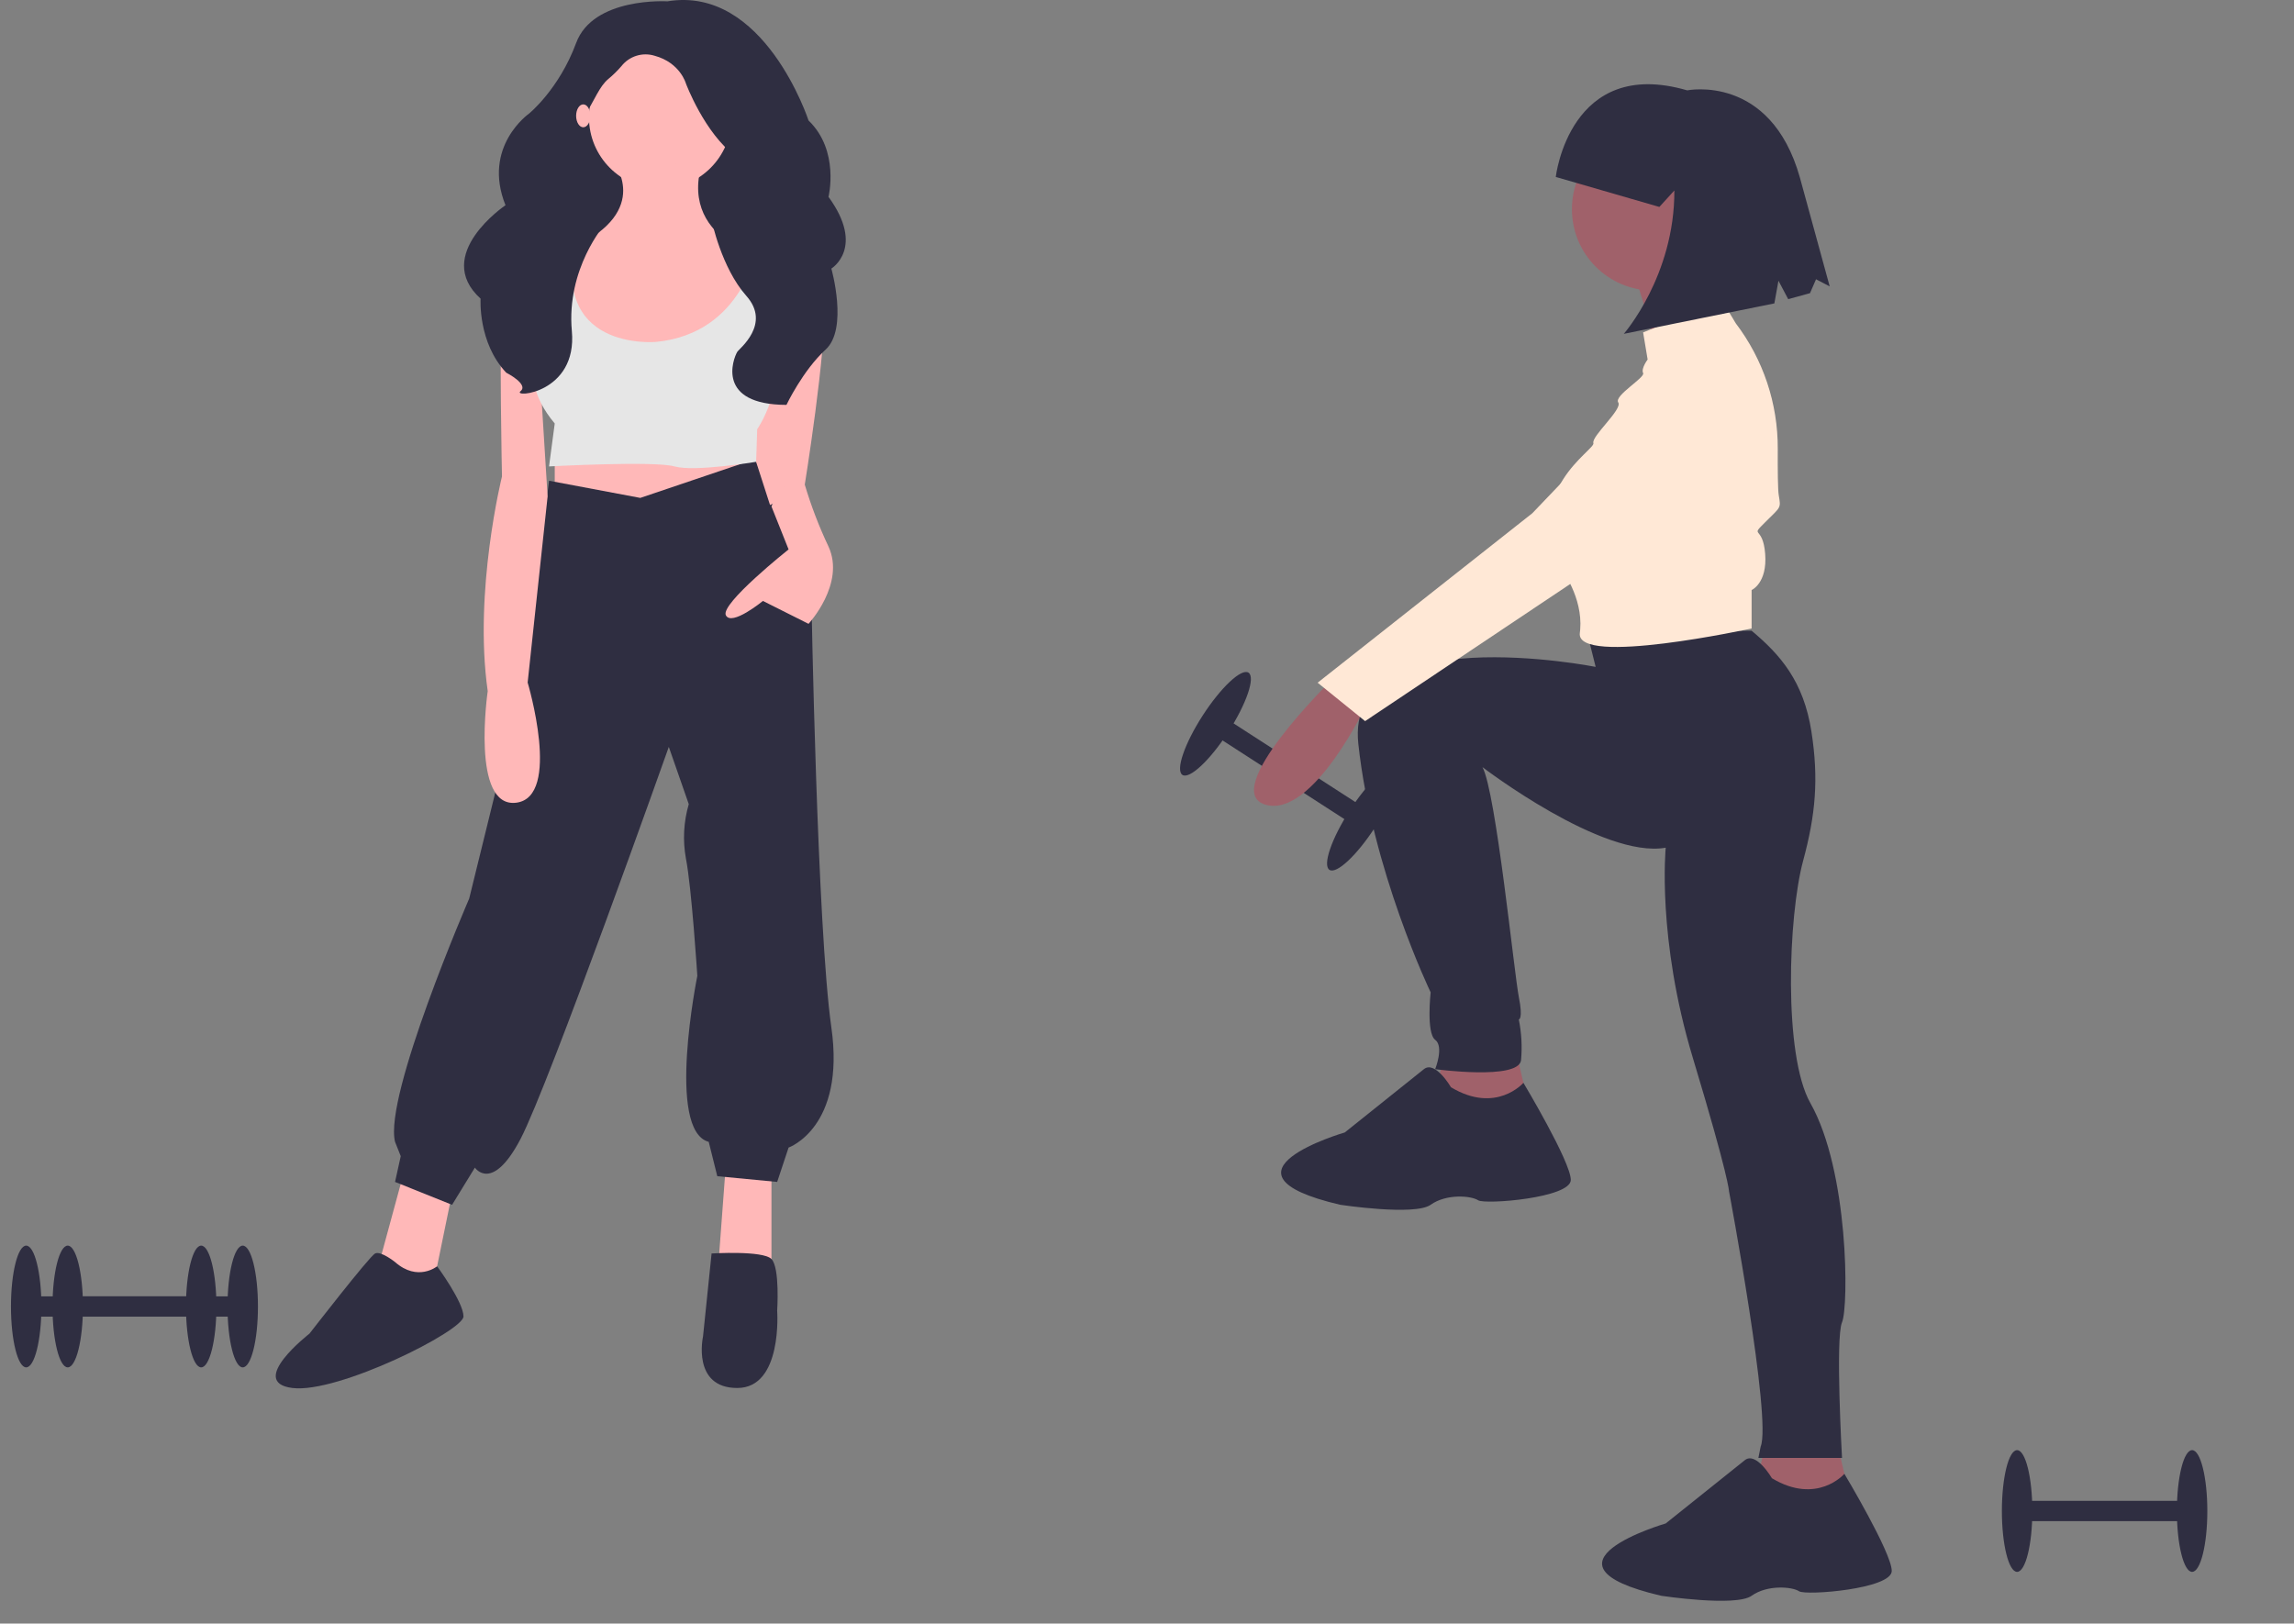 <svg width="883" height="625" viewBox="0 0 883 625" fill="none" xmlns="http://www.w3.org/2000/svg">
<rect x="0" y="0" width="883" height="625" fill="#808080" stroke="none"/>
<g id="undraw_personal_training_0dqn 1" clip-path="url(#clip0)">
<path id="Vector" d="M469.975 275.342L465.737 281.903L522.322 318.453L526.56 311.892L469.975 275.342Z" fill="#2F2E41"/>
<path id="Vector_2" d="M529.363 318.35C536.384 307.481 539.873 297.246 537.156 295.491C534.438 293.735 526.543 301.124 519.522 311.994C512.501 322.864 509.012 333.099 511.729 334.854C514.447 336.609 522.342 329.22 529.363 318.35Z" fill="#2F2E41"/>
<path id="Vector_3" d="M472.777 281.801C479.798 270.931 483.287 260.696 480.569 258.941C477.852 257.185 469.957 264.574 462.936 275.444C455.914 286.314 452.426 296.549 455.143 298.304C457.86 300.059 465.755 292.67 472.777 281.801Z" fill="#2F2E41"/>
<path id="Vector_4" d="M512.401 261.939C512.401 261.939 468.9 304.571 487.17 309.791C505.441 315.011 526.321 270.64 526.321 270.64L512.401 261.939Z" fill="#A0616A"/>
<path id="Vector_5" d="M555.902 405.493L550.682 429.854L589.833 431.594L583.743 405.493H555.902Z" fill="#A0616A"/>
<path id="Vector_6" d="M679.446 556.007L674.226 580.368L713.377 582.108L707.286 556.007H679.446Z" fill="#A0616A"/>
<path id="Vector_7" d="M610.714 242.799L614.194 256.719C614.194 256.719 517.621 237.579 522.841 286.3C528.062 335.021 550.682 382.003 550.682 382.003C550.682 382.003 548.942 397.663 552.422 400.273C555.902 402.883 552.422 411.584 552.422 411.584C552.422 411.584 584.613 415.934 585.483 408.103C585.949 402.869 585.656 397.594 584.613 392.443C584.613 392.443 586.353 392.443 584.613 383.743C582.873 375.043 575.844 304.877 570.624 295.307C570.624 295.307 616.804 330.671 641.165 326.321C641.165 326.321 637.685 361.122 651.605 407.233C665.525 453.345 665.525 458.565 665.525 458.565C665.525 458.565 682.056 546.437 677.706 556.878L676.836 561.228H709.027C709.027 561.228 706.416 515.116 709.027 509.026C711.637 502.936 711.637 450.735 696.846 424.634C686.372 406.15 688.323 352.557 694.052 331.374C698.863 313.585 700.078 299.893 697.258 281.682C694.242 262.207 685.236 252.027 674.226 242.799H610.714Z" fill="#2F2E41"/>
<path id="Vector_8" d="M636.38 111.86C653.678 111.86 667.7 97.838 667.7 80.539C667.7 63.241 653.678 49.219 636.38 49.219C619.081 49.219 605.059 63.241 605.059 80.539C605.059 97.838 619.081 111.86 636.38 111.86Z" fill="#A0616A"/>
<path id="Vector_9" d="M628.114 102.725C628.114 102.725 637.685 130.566 636.815 135.786C635.945 141.006 664.655 125.346 664.655 125.346C664.655 125.346 653.345 97.505 656.825 89.675L628.114 102.725Z" fill="#A0616A"/>
<path id="Vector_10" d="M662.915 115.775L632.465 127.956L634.204 138.396C634.204 138.396 631.594 141.876 632.465 143.616C633.335 145.356 621.154 152.316 622.894 154.926C624.634 157.537 612.454 167.977 613.324 170.587C614.194 173.197 585.483 188.857 601.144 219.308C601.144 219.308 609.263 229.864 608.246 242.346C608.21 242.785 608.163 243.226 608.104 243.669C606.364 256.719 674.226 241.929 674.226 241.929V227.138C674.226 227.138 680.316 224.528 679.446 213.218C678.576 201.908 673.356 207.128 679.446 201.038C685.536 194.948 685.536 195.818 684.666 190.597C684.319 188.513 684.249 181.018 684.29 172.765C684.37 155.329 678.691 138.354 668.136 124.476L662.915 115.775Z" fill="#FFE8D6"/>
<path id="Vector_11" d="M646.385 138.396L589.833 197.558L507.181 262.809L525.451 277.6L677.706 175.807C677.706 175.807 690.756 120.126 646.385 138.396Z" fill="#FFE8D6"/>
<path id="Vector_12" d="M558.512 418.544C558.512 418.544 552.422 408.103 548.072 411.584L517.621 435.944C517.621 435.944 463.68 451.605 515.881 463.785C515.881 463.785 544.592 468.135 550.682 463.785C556.772 459.435 566.343 460.305 568.953 462.045C571.563 463.785 604.624 461.175 604.624 454.215C604.624 447.255 586.39 416.835 586.39 416.835C586.39 416.835 575.913 428.984 558.512 418.544Z" fill="#2F2E41"/>
<path id="Vector_13" d="M682.056 569.058C682.056 569.058 675.966 558.618 671.615 562.098L641.165 586.458C641.165 586.458 587.223 602.119 639.425 614.299C639.425 614.299 668.135 618.649 674.226 614.299C680.316 609.949 689.886 610.819 692.496 612.559C695.106 614.299 728.167 611.689 728.167 604.729C728.167 597.769 709.933 567.35 709.933 567.35C709.933 567.35 699.456 579.498 682.056 569.058Z" fill="#2F2E41"/>
<path id="Vector_14" d="M598.844 68.118C598.844 68.118 604.14 21.566 649.433 34.784C649.433 34.784 681.475 28.266 692.792 68.285L704.279 110.243L699.021 107.51L696.697 112.86L688.306 115.157L684.56 108.064L682.981 116.795L625.03 128.512C625.03 128.512 644.629 106.119 644.49 73.323L638.718 79.662L598.844 68.118Z" fill="#2F2E41"/>
<path id="Vector_15" d="M287.622 30.265H215.175V120.608H287.622V30.265Z" fill="#2F2E41"/>
<path id="Vector_16" d="M155.351 451.681L145.472 488.038L161.938 500.157L166.328 496.852L174.012 459.393L155.351 451.681Z" fill="#FFB8B8"/>
<path id="Vector_17" d="M279.389 448.376L276.096 492.445H296.952V451.681L279.389 448.376Z" fill="#FFB8B8"/>
<path id="Vector_18" d="M213.528 169.635V196.077L254.143 202.687L289.268 188.365L282.682 171.838L213.528 169.635Z" fill="#FFB8B8"/>
<path id="Vector_19" d="M246.459 191.67L211.333 185.06L202.552 256.673L180.598 345.914C180.598 345.914 147.668 421.934 152.059 439.562L154.254 445.07L152.059 454.986L174.012 463.8L182.794 449.477C182.794 449.477 189.38 459.393 200.356 438.46C211.333 417.527 257.436 287.521 257.436 287.521L265.119 309.556C263.132 316.354 262.756 323.521 264.022 330.489C266.217 341.507 268.412 375.661 268.412 375.661C268.412 375.661 256.338 435.155 272.803 439.562L276.096 452.783L299.147 454.986L303.538 441.765C303.538 441.765 325.492 434.053 320.003 395.492C314.515 356.931 312.32 230.231 312.32 230.231L290.695 176.715L246.459 191.67Z" fill="#2F2E41"/>
<path id="Vector_20" d="M152.058 485.835C152.058 485.835 146.57 481.428 144.375 482.53C142.179 483.631 119.128 513.378 119.128 513.378C119.128 513.378 94.979 532.108 112.542 534.311C130.105 536.515 178.403 512.277 178.403 506.768C178.403 501.259 168.254 487.463 168.254 487.463C168.254 487.463 160.84 493.547 152.058 485.835Z" fill="#2F2E41"/>
<path id="Vector_21" d="M273.901 482.53C273.901 482.53 293.659 481.298 296.952 484.668C300.245 488.038 299.147 504.564 299.147 504.564C299.147 504.564 301.343 534.311 283.78 534.311C266.217 534.311 270.608 514.48 270.608 514.48L273.901 482.53Z" fill="#2F2E41"/>
<path id="Vector_22" d="M254.143 72.682C269.298 72.682 281.585 60.35 281.585 45.139C281.585 29.927 269.298 17.595 254.143 17.595C238.987 17.595 226.701 29.927 226.701 45.139C226.701 60.35 238.987 72.682 254.143 72.682Z" fill="#FFB8B8"/>
<path id="Vector_23" d="M236.031 62.215C236.031 62.215 251.398 80.945 220.663 95.268C189.928 109.59 242.617 169.084 242.617 169.084C242.617 169.084 304.087 145.948 298.599 100.776C298.599 100.776 261.277 94.166 270.059 63.317L236.031 62.215Z" fill="#FFB8B8"/>
<path id="Vector_24" d="M219.566 94.166C219.566 94.166 194.319 90.861 193.221 111.794C192.124 132.727 193.221 183.407 193.221 183.407C193.221 183.407 182.245 227.477 187.733 266.037C187.733 266.037 181.147 311.209 198.71 309.005C216.273 306.802 203.101 262.732 203.101 262.732L210.784 191.119L207.491 138.236L221.761 106.285L219.566 94.166Z" fill="#FFB8B8"/>
<path id="Vector_25" d="M292.225 99.033C292.225 99.033 316.161 98.573 317.259 116.201C318.357 133.829 309.575 187.814 309.575 187.814L296.403 194.424L284.329 156.965L292.225 99.033Z" fill="#FFB8B8"/>
<path id="Vector_26" d="M299.147 189.467L296.952 194.975L303.538 211.501C303.538 211.501 277.194 232.434 279.389 236.841C281.584 241.248 293.659 231.333 293.659 231.333L311.222 240.147C311.222 240.147 325.492 224.722 318.906 210.4C315.257 202.7 312.205 194.731 309.776 186.565C309.776 186.565 300.245 186.161 299.147 189.467Z" fill="#FFB8B8"/>
<path id="Vector_27" d="M214.626 90.31L211.333 126.667C211.333 126.667 195.966 142.092 213.528 163.025L211.333 179.551C211.333 179.551 251.947 177.347 259.631 179.551C267.315 181.754 291.044 177.777 291.044 177.777L291.464 165.228C291.464 165.228 302.44 149.804 299.147 126.667C295.854 103.531 299.147 95.819 299.147 95.819L291.464 94.717C291.464 94.717 286.524 128.32 252.496 131.625C252.496 131.625 210.235 135.481 222.31 90.31L214.626 90.31Z" fill="#E6E6E6"/>
<path id="Vector_28" d="M256.887 0.518C256.887 0.518 228.347 -1.258 221.761 16.555C215.175 34.368 203.649 43.72 203.649 43.72C203.649 43.72 185.494 56.387 194.572 78.999C194.572 78.999 166.328 98.049 184.989 114.971C184.989 114.971 183.891 131.894 194.868 143.472C194.868 143.472 203.649 147.925 200.356 150.597C197.063 153.269 222.31 151.488 220.115 127.44C217.919 103.393 232.738 86.454 232.738 86.454C232.738 86.454 218.468 55.275 225.054 44.588C229.053 38.099 230.77 33.26 234.09 30.459C235.939 28.936 237.653 27.257 239.214 25.439C240.686 23.568 242.69 22.185 244.963 21.474C247.236 20.762 249.671 20.755 251.947 21.454C261.826 24.125 264.022 32.141 264.022 32.141C264.022 32.141 271.157 51.29 283.231 60.197C295.306 69.103 273.901 84.689 273.901 84.689C273.901 84.689 277.621 103.04 287.287 113.904C296.952 124.769 284.501 134.239 283.78 135.456C282.133 138.236 275.558 155.786 302.72 155.863C302.72 155.863 309.027 142.581 317.808 134.566C326.589 126.55 320.003 103.393 320.003 103.393C320.003 103.393 333.176 95.377 318.906 75.783C318.906 75.783 323.296 57.97 311.222 46.392C311.222 46.392 294.208 -5.717 256.887 0.518Z" fill="#2F2E41"/>
<path id="Vector_29" d="M224.505 48.995C226.021 48.995 227.249 47.022 227.249 44.588C227.249 42.154 226.021 40.181 224.505 40.181C222.99 40.181 221.761 42.154 221.761 44.588C221.761 47.022 222.99 48.995 224.505 48.995Z" fill="#FFB8B8"/>
<path id="Vector_30" d="M93.433 499.035H26.07V506.845H93.433V499.035Z" fill="#2F2E41"/>
<path id="Vector_31" d="M93.433 526.371C96.669 526.371 99.291 515.881 99.291 502.94C99.291 490 96.669 479.51 93.433 479.51C90.198 479.51 87.576 490 87.576 502.94C87.576 515.881 90.198 526.371 93.433 526.371Z" fill="#2F2E41"/>
<path id="Vector_32" d="M26.07 526.371C29.306 526.371 31.928 515.881 31.928 502.94C31.928 490 29.306 479.51 26.07 479.51C22.835 479.51 20.213 490 20.213 502.94C20.213 515.881 22.835 526.371 26.07 526.371Z" fill="#2F2E41"/>
<path id="Vector_33" d="M77.442 499.035H10.079V506.845H77.442V499.035Z" fill="#2F2E41"/>
<path id="Vector_34" d="M77.442 526.371C80.677 526.371 83.3 515.881 83.3 502.94C83.3 490 80.677 479.51 77.442 479.51C74.207 479.51 71.585 490 71.585 502.94C71.585 515.881 74.207 526.371 77.442 526.371Z" fill="#2F2E41"/>
<path id="Vector_35" d="M10.079 526.371C13.315 526.371 15.937 515.881 15.937 502.94C15.937 490 13.315 479.51 10.079 479.51C6.844 479.51 4.222 490 4.222 502.94C4.222 515.881 6.844 526.371 10.079 526.371Z" fill="#2F2E41"/>
<path id="Vector_36" d="M843.781 577.76H776.418V585.57H843.781V577.76Z" fill="#2F2E41"/>
<path id="Vector_37" d="M843.781 605.096C847.016 605.096 849.638 594.606 849.638 581.665C849.638 568.725 847.016 558.235 843.781 558.235C840.546 558.235 837.923 568.725 837.923 581.665C837.923 594.606 840.546 605.096 843.781 605.096Z" fill="#2F2E41"/>
<path id="Vector_38" d="M776.418 605.096C779.653 605.096 782.275 594.606 782.275 581.665C782.275 568.725 779.653 558.235 776.418 558.235C773.183 558.235 770.56 568.725 770.56 581.665C770.56 594.606 773.183 605.096 776.418 605.096Z" fill="#2F2E41"/>
</g>
<defs>
<clipPath id="clip0">
<rect width="882.655" height="624.264" fill="white"/>
</clipPath>
</defs>
</svg>
